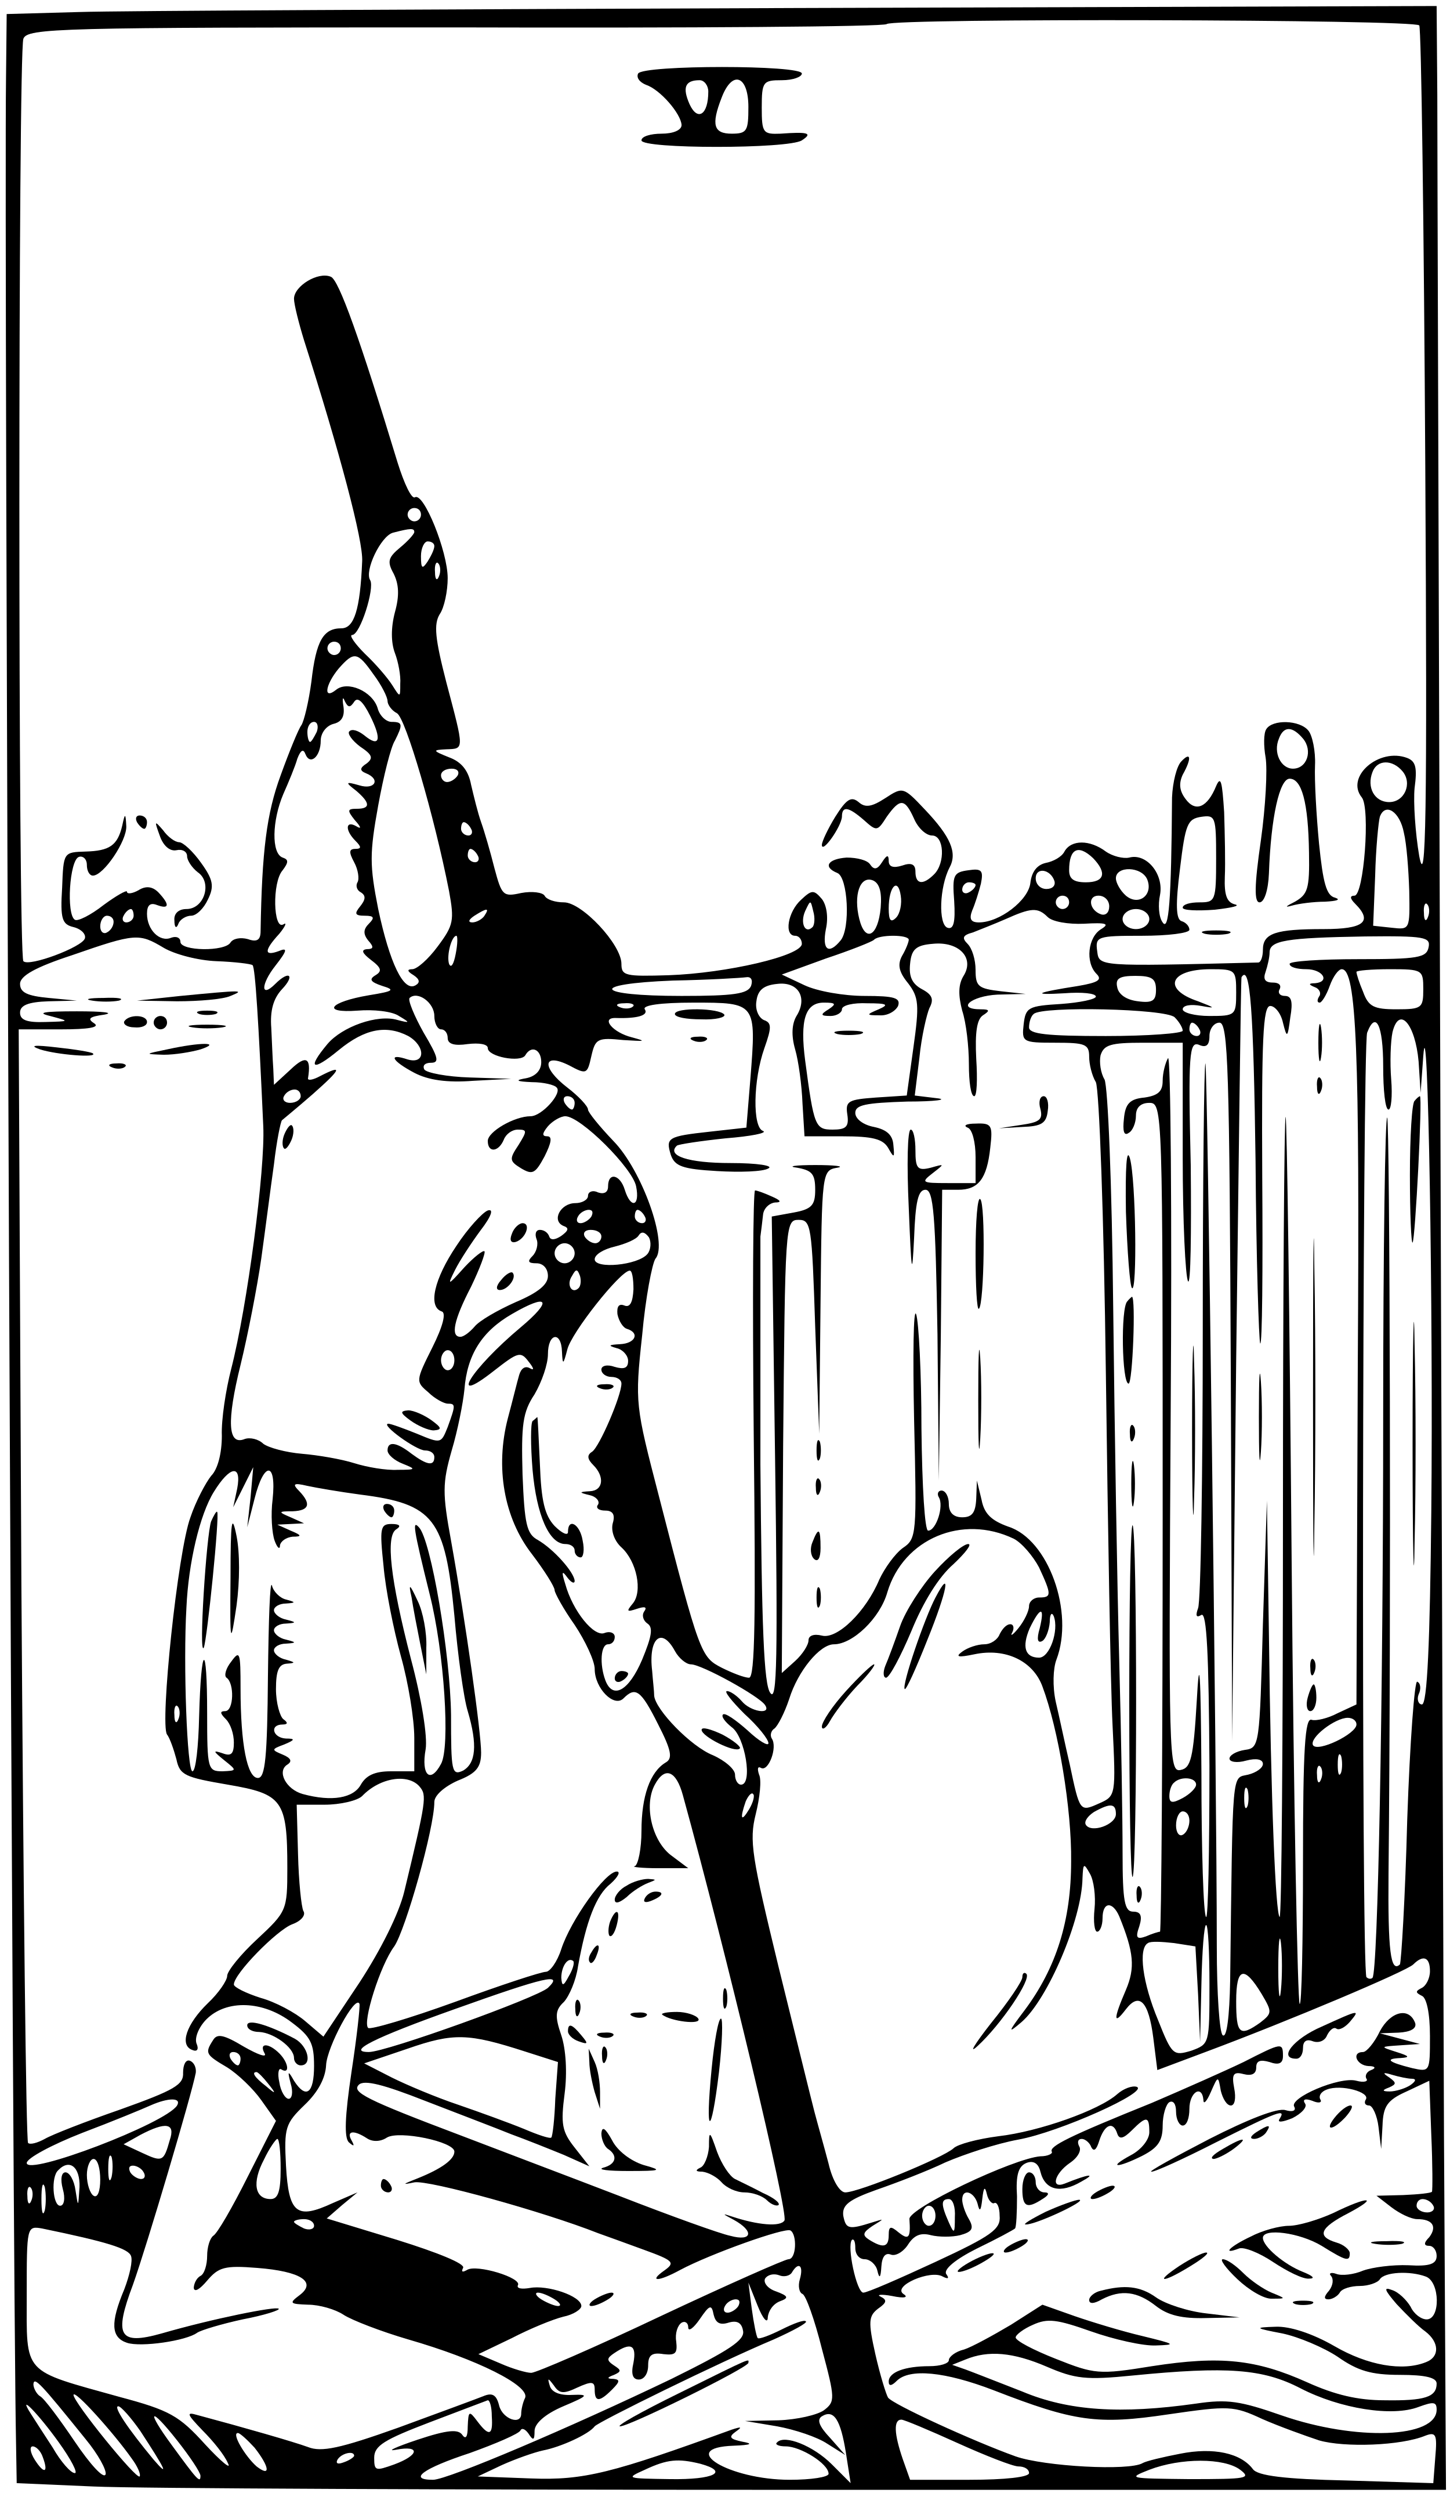 <?xml version="1.0" standalone="no"?>
<!DOCTYPE svg PUBLIC "-//W3C//DTD SVG 20010904//EN"
 "http://www.w3.org/TR/2001/REC-SVG-20010904/DTD/svg10.dtd">
<svg version="1.0" xmlns="http://www.w3.org/2000/svg"
 width="217pt" height="374pt" viewBox="0 0 217 374"
 preserveAspectRatio="xMidYMid meet">
<g transform="translate(0,374) scale(0.1,-0.1)"
fill="#000000" stroke="none">
<path d="M118 3722 l-108 -3 -1 -97 c-3 -227 10 -3298 15 -3537 l1 -60 115 -5
c63 -3 544 -5 1069 -5 l955 0 -3 530 c-1 292 -4 1068 -6 1725 -2 657 -4 1255
-4 1328 l-1 133 -962 -3 c-530 -2 -1011 -4 -1070 -6z m2006 -20 c3 -5 7 -301
9 -658 3 -530 1 -637 -9 -585 -6 35 -9 81 -7 102 4 30 2 40 -11 45 -42 16 -93
-28 -68 -59 13 -16 3 -147 -11 -147 -7 0 -7 -4 1 -12 27 -27 13 -38 -47 -38
-72 0 -91 -6 -91 -31 0 -10 -3 -19 -7 -19 -241 -6 -238 -6 -241 17 -3 22 0 23
67 23 39 0 71 4 71 9 0 5 -5 11 -12 13 -8 3 -9 24 -2 79 8 66 11 74 32 77 21
3 22 0 22 -62 0 -64 -1 -66 -25 -66 -14 0 -25 -3 -25 -8 0 -4 21 -5 48 -3 26
3 39 6 30 8 -12 3 -16 14 -15 41 1 20 0 64 -1 97 -3 46 -5 55 -12 39 -13 -32
-31 -40 -46 -19 -9 12 -10 23 -4 36 14 25 12 35 -2 20 -7 -7 -13 -31 -14 -54
-1 -157 -5 -201 -14 -187 -6 8 -7 27 -4 41 6 31 -20 63 -46 56 -9 -2 -25 2
-35 9 -24 18 -52 18 -62 0 -4 -8 -17 -15 -28 -17 -13 -3 -21 -13 -23 -30 -3
-26 -46 -59 -77 -59 -12 0 -15 5 -10 18 4 9 10 28 13 40 4 20 1 23 -19 20 -22
-3 -24 -7 -21 -46 2 -32 -1 -43 -10 -40 -14 5 -12 61 3 90 12 22 2 46 -37 87
-32 34 -33 34 -59 17 -20 -13 -30 -15 -40 -6 -11 9 -18 5 -35 -22 -11 -18 -20
-37 -20 -42 0 -14 29 27 30 42 0 17 10 15 33 -5 19 -17 20 -17 34 5 20 28 27
28 41 -3 6 -14 18 -25 27 -25 18 0 20 -41 3 -58 -17 -17 -28 -15 -28 4 0 11
-6 14 -20 9 -13 -4 -20 -2 -20 7 0 10 -3 9 -10 -2 -7 -11 -12 -12 -18 -3 -4 6
-19 10 -35 10 -28 -2 -36 -14 -14 -23 16 -6 20 -83 5 -101 -18 -22 -28 -14
-22 17 4 18 1 36 -6 45 -12 14 -15 14 -31 -1 -20 -18 -26 -54 -9 -54 6 0 10
-6 10 -12 0 -18 -113 -44 -199 -47 -65 -2 -71 -1 -71 17 0 29 -59 92 -86 92
-13 0 -26 4 -29 10 -3 5 -19 7 -35 4 -27 -6 -29 -4 -40 37 -6 24 -15 55 -20
69 -5 14 -11 39 -15 56 -4 21 -14 34 -33 41 -25 10 -25 11 -4 12 27 1 27 -2 0
100 -17 66 -19 87 -10 102 7 10 12 35 12 54 0 40 -36 129 -49 121 -5 -3 -16
20 -26 52 -56 184 -88 274 -100 278 -19 8 -55 -14 -55 -33 0 -8 7 -36 15 -62
53 -166 89 -301 87 -331 -3 -72 -12 -100 -31 -100 -27 0 -38 -18 -45 -80 -4
-30 -11 -59 -15 -65 -4 -5 -18 -39 -31 -75 -21 -57 -28 -113 -30 -233 0 -13
-5 -17 -19 -12 -11 3 -22 1 -26 -5 -8 -14 -75 -13 -75 1 0 6 -6 9 -14 6 -17
-7 -36 12 -36 36 0 13 5 17 15 13 19 -7 19 1 2 19 -9 9 -19 10 -30 3 -9 -5
-17 -6 -17 -2 0 3 -16 -6 -35 -20 -19 -15 -39 -25 -43 -22 -13 8 -8 89 6 94 6
2 12 -3 12 -12 0 -9 4 -16 9 -16 16 0 51 52 50 74 -1 20 -2 20 -6 1 -7 -30
-19 -38 -55 -39 -33 -1 -33 -1 -35 -54 -3 -47 0 -55 17 -59 12 -3 19 -11 17
-17 -4 -13 -84 -43 -92 -34 -8 8 -8 1359 0 1380 6 16 51 17 646 17 352 -1 643
1 646 5 10 9 791 7 797 -2z m-1494 -732 c0 -5 -4 -10 -10 -10 -5 0 -10 5 -10
10 0 6 5 10 10 10 6 0 10 -4 10 -10z m-10 -26 c0 -3 -10 -14 -21 -23 -18 -15
-20 -21 -10 -39 8 -16 9 -33 2 -58 -6 -23 -6 -45 0 -61 5 -13 9 -34 8 -46 0
-21 0 -21 -12 -2 -7 11 -25 32 -41 47 -15 15 -24 28 -19 28 12 0 34 70 27 82
-9 14 16 66 34 71 27 7 32 7 32 1z m30 -21 c0 -5 -5 -15 -10 -23 -8 -12 -10
-11 -10 8 0 12 5 22 10 22 6 0 10 -3 10 -7z m7 -45 c-3 -8 -6 -5 -6 6 -1 11 2
17 5 13 3 -3 4 -12 1 -19z m-147 -108 c0 -5 -4 -10 -10 -10 -5 0 -10 5 -10 10
0 6 5 10 10 10 6 0 10 -4 10 -10z m49 -39 c12 -16 21 -34 21 -40 0 -5 6 -14
14 -18 13 -7 56 -154 78 -266 8 -44 7 -51 -17 -83 -14 -19 -31 -34 -38 -34 -8
0 -8 -3 2 -9 9 -6 10 -11 3 -15 -18 -11 -39 34 -56 114 -13 66 -13 83 0 155 8
44 19 88 25 97 12 24 12 28 -5 28 -8 0 -18 9 -21 21 -8 25 -45 41 -62 27 -20
-16 -16 8 4 32 23 26 28 25 52 -9z m-29 -41 c5 8 13 1 24 -21 18 -36 14 -48
-9 -29 -9 7 -18 10 -22 6 -4 -3 4 -14 16 -23 18 -12 20 -17 10 -25 -11 -7 -11
-11 -1 -15 22 -9 13 -25 -10 -18 -21 6 -22 5 -5 -8 21 -18 22 -27 1 -27 -14 0
-15 -2 -3 -17 10 -11 10 -14 2 -9 -16 9 -17 -6 -1 -22 9 -9 9 -12 0 -12 -10 0
-10 -5 -2 -20 6 -11 8 -25 5 -30 -3 -5 -1 -12 5 -15 8 -5 7 -11 -1 -21 -9 -11
-8 -14 7 -14 14 0 15 -3 6 -12 -8 -8 -9 -15 -1 -25 9 -10 8 -13 -2 -13 -9 -1
-7 -6 6 -16 16 -12 17 -17 7 -23 -10 -6 -8 -10 10 -16 20 -6 17 -8 -20 -14
-59 -10 -72 -27 -17 -23 24 2 52 -1 62 -8 17 -10 17 -11 -2 -6 -30 9 -83 -10
-105 -36 -31 -37 -23 -42 17 -9 39 32 71 38 104 21 26 -15 26 -43 -1 -35 -30
10 -24 -2 10 -20 21 -11 49 -15 88 -12 l57 3 -62 2 c-34 1 -65 7 -68 12 -3 6
1 10 10 10 13 0 11 8 -11 45 -14 25 -24 49 -21 52 12 11 37 -7 37 -27 0 -11 5
-20 10 -20 6 0 10 -6 10 -13 0 -9 10 -12 30 -9 17 2 30 0 30 -6 0 -13 49 -22
56 -11 9 16 24 9 24 -10 0 -12 -8 -21 -22 -24 -18 -3 -16 -5 8 -6 17 0 34 -4
37 -8 9 -8 -22 -43 -39 -43 -24 0 -64 -23 -64 -37 0 -18 16 -17 24 2 3 8 12
15 21 15 14 0 14 -2 1 -23 -14 -21 -14 -24 4 -35 17 -10 21 -8 35 18 10 20 12
30 4 30 -8 0 -8 4 1 15 7 8 19 15 26 15 23 0 101 -78 106 -105 6 -30 -8 -34
-17 -5 -7 23 -25 27 -25 5 0 -9 -6 -12 -15 -9 -8 4 -15 1 -15 -5 0 -6 -9 -11
-19 -11 -22 0 -36 -26 -18 -34 9 -3 8 -7 -3 -15 -9 -6 -16 -7 -18 -1 -2 6 -8
10 -14 10 -6 0 -8 -6 -5 -14 3 -7 0 -19 -6 -25 -8 -8 -7 -11 6 -11 10 0 17 -8
17 -19 0 -13 -15 -25 -48 -39 -27 -12 -55 -28 -62 -37 -7 -8 -16 -15 -21 -15
-15 0 -10 25 16 75 13 27 22 51 20 53 -2 2 -16 -9 -30 -24 -25 -28 -26 -28
-14 -4 7 14 24 40 38 59 17 22 20 33 11 30 -8 -3 -30 -27 -47 -53 -33 -49 -43
-91 -22 -98 7 -2 2 -22 -14 -54 -25 -50 -25 -51 -6 -67 10 -10 24 -17 29 -17
12 0 12 -2 0 -35 -10 -25 -10 -25 -46 -10 -20 8 -39 15 -43 15 -12 -1 42 -40
55 -40 8 0 14 -4 14 -10 0 -14 -11 -12 -34 5 -23 18 -36 19 -36 5 0 -6 10 -15
23 -20 20 -8 20 -9 -8 -9 -17 -1 -46 4 -65 10 -19 6 -54 12 -78 14 -24 2 -50
9 -58 15 -7 7 -20 10 -28 7 -25 -10 -27 26 -6 111 11 45 25 117 31 159 6 43
14 106 19 141 4 35 10 64 12 66 1 1 22 18 46 39 43 38 46 45 11 27 -11 -6 -19
-7 -18 -3 5 31 -3 35 -26 13 l-25 -23 -1 24 c-1 13 -2 41 -3 61 -2 26 3 44 16
58 20 21 11 29 -10 8 -22 -22 -22 -1 0 27 18 23 19 28 5 22 -22 -8 -22 1 1 26
9 11 12 18 6 14 -15 -9 -17 63 -1 81 9 12 9 16 0 19 -17 6 -16 55 1 95 8 18
18 42 21 53 5 13 9 15 12 7 7 -18 23 -4 23 20 0 11 8 22 19 25 13 3 17 12 15
26 -2 12 -1 16 2 8 5 -10 8 -10 14 -1z m-56 -45 c-4 -8 -8 -15 -10 -15 -2 0
-4 7 -4 15 0 8 4 15 10 15 5 0 7 -7 4 -15z m1625 -59 c15 -18 3 -46 -20 -46
-22 0 -34 22 -25 45 7 19 30 19 45 1z m-1414 -6 c-3 -5 -10 -10 -16 -10 -5 0
-9 5 -9 10 0 6 7 10 16 10 8 0 12 -4 9 -10z m1416 -86 c4 -16 7 -55 8 -87 1
-58 1 -58 -26 -55 l-28 3 3 75 c1 41 5 81 7 88 8 22 30 8 36 -24z m-1396 6 c3
-5 1 -10 -4 -10 -6 0 -11 5 -11 10 0 6 2 10 4 10 3 0 8 -4 11 -10z m10 -40 c3
-5 1 -10 -4 -10 -6 0 -11 5 -11 10 0 6 2 10 4 10 3 0 8 -4 11 -10z m921 -4
c21 -22 17 -36 -11 -36 -18 0 -25 5 -25 18 0 33 14 39 36 18z m-58 -34 c2 -7
-3 -12 -12 -12 -9 0 -16 7 -16 16 0 17 22 14 28 -4z m139 2 c9 -23 -13 -40
-32 -24 -8 7 -15 19 -15 26 0 19 39 18 47 -2z m-399 -42 c-4 -43 -23 -53 -32
-17 -9 36 1 65 20 58 10 -4 14 -17 12 -41z m23 -15 c-8 -8 -11 -4 -11 14 0 33
14 47 18 19 2 -12 -1 -27 -7 -33z m119 49 c0 -3 -4 -8 -10 -11 -5 -3 -10 -1
-10 4 0 6 5 11 10 11 6 0 10 -2 10 -4z m140 -26 c0 -5 -4 -10 -10 -10 -5 0
-10 5 -10 10 0 6 5 10 10 10 6 0 10 -4 10 -10z m60 -6 c0 -9 -5 -14 -12 -12
-18 6 -21 28 -4 28 9 0 16 -7 16 -16z m-444 -31 c-11 -11 -19 6 -11 24 8 17 8
17 12 0 3 -10 2 -21 -1 -24z m921 15 c-3 -8 -6 -5 -6 6 -1 11 2 17 5 13 3 -3
4 -12 1 -19z m-1937 2 c0 -5 -5 -10 -11 -10 -5 0 -7 5 -4 10 3 6 8 10 11 10 2
0 4 -4 4 -10z m525 0 c-3 -5 -12 -10 -18 -10 -7 0 -6 4 3 10 19 12 23 12 15 0z
m843 -2 c7 -7 31 -11 54 -10 34 2 39 0 26 -8 -20 -12 -24 -50 -7 -67 9 -9 2
-13 -27 -18 -64 -10 -72 -14 -21 -11 26 2 47 0 47 -5 0 -4 -24 -9 -52 -11 -49
-3 -53 -5 -56 -30 -3 -27 -2 -28 47 -28 45 0 51 -2 51 -21 0 -11 4 -28 10 -38
5 -11 12 -198 15 -437 3 -231 7 -467 10 -525 5 -105 5 -106 -20 -117 -29 -13
-29 -13 -44 58 -7 30 -16 73 -21 94 -5 23 -4 50 1 63 27 71 -12 180 -72 199
-25 9 -36 19 -40 40 l-7 29 -1 -27 c-1 -21 -6 -28 -21 -28 -13 0 -20 7 -20 20
0 11 -5 20 -11 20 -5 0 -7 -5 -4 -10 8 -13 -4 -50 -16 -50 -5 0 -9 65 -10 153
0 83 -4 160 -8 171 -4 10 -5 -61 -3 -158 4 -172 4 -178 -17 -192 -12 -9 -27
-30 -35 -47 -20 -48 -63 -90 -86 -84 -12 3 -20 0 -20 -7 0 -7 -9 -21 -20 -31
l-20 -18 2 339 c3 331 3 339 23 339 19 0 20 -8 25 -160 l6 -160 2 197 c2 195
2 197 25 201 12 2 -3 4 -33 4 -30 0 -43 -2 -27 -4 22 -4 27 -9 27 -33 0 -23
-5 -29 -32 -34 l-33 -6 5 -365 c4 -294 3 -362 -7 -348 -10 12 -13 100 -15 342
0 179 0 333 0 341 1 8 3 23 4 33 1 9 9 17 18 18 10 0 9 3 -5 9 -11 5 -22 9
-25 9 -3 1 -4 -163 -2 -364 3 -275 2 -365 -7 -365 -7 0 -25 7 -41 15 -31 16
-33 20 -94 257 -35 135 -36 139 -25 240 5 56 15 108 20 115 19 22 -20 132 -63
176 -21 22 -38 43 -38 47 0 5 -14 20 -31 33 -39 30 -37 53 3 33 26 -14 27 -13
33 14 6 26 9 28 48 24 33 -2 35 -2 13 4 -29 7 -48 30 -24 29 32 -1 49 4 43 13
-4 6 23 10 73 10 94 0 94 0 85 -114 l-6 -73 -54 -6 c-64 -7 -67 -9 -59 -35 6
-17 18 -21 69 -24 34 -2 69 -1 77 4 8 4 -16 8 -57 8 -63 0 -96 11 -80 26 2 2
35 7 73 11 38 3 63 8 56 11 -16 5 -15 76 2 124 11 31 11 38 -1 42 -8 4 -13 16
-11 28 2 17 11 24 31 26 32 4 46 -21 29 -48 -7 -12 -8 -29 -2 -50 5 -17 10
-54 11 -81 l3 -49 57 0 c45 0 60 -4 68 -17 9 -16 10 -16 8 4 -1 15 -10 23 -29
27 -16 3 -28 12 -28 21 0 12 15 15 78 17 42 0 62 3 44 5 l-33 4 7 57 c3 31 11
65 15 74 7 13 4 20 -11 28 -15 8 -20 19 -18 38 2 22 9 28 34 30 39 4 63 -21
46 -48 -8 -13 -8 -29 -2 -52 6 -18 10 -54 10 -80 0 -27 3 -48 8 -48 4 0 5 25
3 56 -2 40 1 59 10 65 11 7 10 9 -3 9 -38 0 -15 20 25 22 l42 1 -37 4 c-34 4
-38 7 -38 32 0 15 -5 32 -12 39 -9 9 -7 13 8 17 10 4 33 13 49 20 38 17 48 18
63 3z m152 -3 c0 -8 -9 -15 -20 -15 -11 0 -20 7 -20 15 0 8 9 15 20 15 11 0
20 -7 20 -15z m-1550 -4 c0 -6 -4 -13 -10 -16 -5 -3 -10 1 -10 9 0 9 5 16 10
16 6 0 10 -4 10 -9z m75 -39 c17 -10 52 -19 79 -20 27 -1 52 -4 54 -6 4 -4 9
-85 16 -241 3 -64 -24 -270 -48 -363 -8 -31 -15 -76 -14 -100 0 -26 -6 -50
-16 -60 -8 -10 -23 -38 -31 -62 -19 -51 -46 -310 -35 -325 4 -5 10 -22 14 -37
5 -24 13 -27 77 -38 82 -14 89 -23 89 -125 0 -63 -1 -65 -45 -106 -25 -23 -45
-48 -45 -55 0 -7 -13 -26 -29 -41 -32 -31 -43 -63 -23 -70 7 -3 10 1 6 10 -3
9 4 25 15 36 30 30 85 28 128 -5 28 -21 33 -31 33 -65 0 -41 -12 -50 -30 -22
-9 16 -10 15 -5 -4 4 -13 2 -23 -3 -23 -5 0 -12 11 -14 25 -3 13 -1 22 3 19
13 -8 11 10 -3 24 -16 16 -31 16 -22 0 4 -7 -10 -2 -31 10 -30 18 -40 20 -46
10 -13 -20 -11 -22 21 -41 16 -10 39 -32 51 -49 l22 -31 -42 -83 c-23 -46 -46
-86 -52 -89 -5 -4 -9 -17 -9 -30 0 -13 -4 -27 -10 -30 -6 -3 -10 -12 -10 -18
1 -7 9 -2 20 11 17 20 26 23 75 19 65 -5 90 -21 63 -41 -16 -12 -14 -13 13
-14 17 0 41 -7 53 -15 12 -8 56 -25 97 -37 104 -30 181 -69 175 -87 -4 -8 -6
-19 -6 -24 0 -18 -28 -8 -33 12 -4 16 -10 20 -24 14 -10 -4 -67 -25 -127 -47
-87 -31 -115 -37 -135 -29 -22 8 -95 29 -166 48 -17 5 -15 1 8 -23 16 -16 33
-37 38 -49 6 -11 -10 2 -34 28 -39 43 -53 51 -128 71 -147 41 -139 32 -139
153 0 102 0 103 23 99 97 -20 129 -30 133 -41 3 -7 -2 -29 -10 -50 -21 -50
-20 -72 4 -80 21 -7 89 3 105 15 6 4 36 13 68 20 32 6 57 14 54 16 -4 4 -99
-15 -175 -37 -64 -18 -72 -4 -43 73 21 59 88 285 94 317 1 8 -3 16 -9 18 -6 2
-10 -6 -10 -18 1 -18 -13 -26 -94 -55 -52 -18 -103 -38 -113 -44 -11 -6 -22
-9 -25 -6 -3 3 -7 379 -10 836 l-4 830 63 0 c42 0 59 3 50 9 -11 7 -7 10 15
13 16 3 -2 5 -41 5 -50 0 -61 -2 -40 -7 30 -8 30 -8 -7 -9 -28 -1 -38 3 -38
14 0 11 12 16 43 17 l42 1 -42 4 c-32 3 -43 8 -43 21 0 12 23 25 78 43 95 33
100 33 137 11z m437 -9 c-3 -16 -7 -22 -10 -15 -4 13 4 42 11 42 2 0 2 -12 -1
-27z m678 21 c0 -3 -4 -14 -10 -24 -7 -13 -5 -24 9 -41 16 -21 17 -32 8 -96
l-10 -72 -46 -3 c-41 -3 -46 -5 -43 -25 3 -19 -2 -23 -22 -23 -26 0 -28 5 -41
103 -8 61 0 87 28 87 18 0 19 -2 7 -10 -13 -8 -12 -10 3 -10 9 0 17 5 17 10 0
6 17 10 38 9 30 0 33 -2 17 -9 -19 -8 -19 -9 1 -9 12 -1 24 6 28 14 4 12 -5
15 -50 15 -31 0 -71 7 -90 16 l-34 16 66 24 c36 12 69 25 72 28 7 8 52 8 52 0z
m778 -11 c-3 -16 -16 -18 -106 -18 -56 0 -102 -3 -102 -7 0 -5 11 -8 25 -8 25
0 36 -19 13 -21 -10 0 -10 -2 0 -6 6 -2 10 -9 6 -14 -3 -5 -3 -9 1 -9 3 0 10
11 15 25 5 14 13 25 18 25 22 0 27 -120 24 -592 l-2 -508 -28 -13 c-15 -8 -33
-12 -39 -10 -10 4 -13 -43 -13 -213 0 -119 -2 -215 -5 -212 -3 3 -9 302 -12
664 -3 363 -7 661 -9 663 -2 2 -4 -267 -4 -599 0 -332 -2 -601 -5 -598 -6 6
-13 169 -16 423 l-3 200 -6 -185 c-5 -182 -5 -185 -27 -188 -13 -2 -23 -8 -23
-13 0 -5 11 -7 25 -3 15 4 25 2 25 -5 0 -6 -10 -13 -22 -16 -25 -6 -23 14 -27
-308 -1 -54 -5 -86 -11 -82 -5 3 -9 62 -9 133 0 252 -14 1317 -17 1321 -2 2
-4 -176 -4 -397 0 -220 -3 -408 -7 -418 -4 -11 -3 -15 5 -10 8 4 11 -59 12
-226 0 -127 -2 -229 -5 -226 -4 3 -7 100 -7 215 -1 154 -3 182 -7 108 -5 -86
-9 -100 -24 -103 -18 -4 -18 19 -15 536 2 297 0 535 -4 529 -4 -7 -8 -22 -8
-34 0 -16 -7 -22 -27 -25 -22 -2 -29 -9 -31 -32 -2 -18 0 -26 7 -21 6 3 11 15
11 26 0 12 7 19 20 19 20 0 20 -7 20 -620 0 -341 -2 -620 -4 -620 -2 0 -12 -3
-21 -7 -14 -5 -16 -2 -10 15 5 16 2 22 -9 22 -13 0 -16 15 -16 88 0 48 -2 177
-5 287 -3 110 -7 347 -9 526 -2 192 -8 333 -13 344 -6 10 -8 26 -6 36 5 16 15
19 64 19 l59 0 0 -172 c0 -95 4 -178 8 -185 4 -6 5 72 4 174 -4 167 -2 185 12
180 11 -5 16 -1 16 13 0 11 7 20 15 20 13 0 15 -67 17 -537 l2 -538 6 570 c4
314 7 571 8 573 13 21 18 -50 21 -275 1 -147 5 -270 7 -273 3 -2 4 110 3 250
-1 205 1 255 12 255 7 0 16 -11 19 -25 6 -24 7 -23 11 8 4 23 2 32 -8 32 -8 0
-11 5 -8 10 3 6 -1 10 -10 10 -12 0 -15 5 -11 16 3 9 6 22 6 29 0 18 25 22
143 24 89 1 98 -1 95 -16z m-288 -68 c0 -34 -1 -35 -40 -35 -22 0 -40 5 -40
10 0 6 12 8 28 5 22 -4 21 -3 -5 7 -54 18 -43 48 19 48 37 0 38 -1 38 -35z
m280 5 c0 -28 -2 -30 -40 -30 -34 0 -42 4 -50 26 -6 14 -10 27 -10 30 0 2 23
4 50 4 49 0 50 -1 50 -30z m-1006 5 c-5 -12 -26 -15 -104 -15 -131 0 -141 18
-13 23 54 1 103 4 110 5 7 1 10 -4 7 -13z m606 -6 c0 -16 -5 -20 -27 -17 -17
2 -29 10 -31 21 -3 13 3 17 27 17 25 0 31 -4 31 -21z m-783 -25 c-3 -3 -12 -4
-19 -1 -8 3 -5 6 6 6 11 1 17 -2 13 -5z m811 -16 c7 -7 12 -16 12 -20 0 -4
-52 -8 -115 -8 -89 0 -115 3 -115 13 0 8 3 17 7 20 12 12 198 8 211 -5z m365
-66 l3 -47 4 55 c7 94 15 -380 12 -682 -2 -195 -6 -288 -14 -288 -5 0 -8 7 -5
15 4 8 3 17 -2 19 -4 3 -11 -90 -15 -206 -3 -117 -9 -214 -11 -217 -14 -13
-18 21 -17 136 4 383 2 1126 -2 1131 -3 3 -6 -197 -6 -444 0 -434 -8 -835 -16
-843 -2 -2 -6 -2 -9 1 -8 7 -6 1393 1 1413 13 34 24 11 24 -50 0 -36 3 -65 8
-65 4 0 6 20 4 45 -2 25 -1 57 2 71 10 40 34 12 39 -44z m-328 48 c3 -5 1 -10
-4 -10 -6 0 -11 5 -11 10 0 6 2 10 4 10 3 0 8 -4 11 -10z m-1345 -100 c0 -5
-7 -10 -16 -10 -8 0 -12 5 -9 10 3 6 10 10 16 10 5 0 9 -4 9 -10z m410 -10 c0
-5 -2 -10 -4 -10 -3 0 -8 5 -11 10 -3 6 -1 10 4 10 6 0 11 -4 11 -10z m25
-170 c-3 -5 -11 -10 -16 -10 -6 0 -7 5 -4 10 3 6 11 10 16 10 6 0 7 -4 4 -10z
m80 0 c3 -5 1 -10 -4 -10 -6 0 -11 5 -11 10 0 6 2 10 4 10 3 0 8 -4 11 -10z
m-65 -30 c0 -5 -4 -10 -9 -10 -6 0 -13 5 -16 10 -3 6 1 10 9 10 9 0 16 -4 16
-10z m69 -26 c-14 -17 -79 -23 -79 -8 0 7 13 15 30 19 16 4 33 11 36 17 4 6 9
5 15 -3 4 -7 3 -19 -2 -25z m-109 1 c0 -8 -7 -15 -15 -15 -8 0 -15 7 -15 15 0
8 7 15 15 15 8 0 15 -7 15 -15z m6 -52 c-10 -10 -19 5 -10 18 6 11 8 11 12 0
2 -7 1 -15 -2 -18z m82 -2 c-1 -19 -5 -28 -14 -24 -8 3 -11 -2 -10 -13 2 -10
8 -20 14 -22 20 -6 13 -22 -10 -23 -17 -1 -19 -2 -5 -6 9 -2 17 -11 17 -19 0
-11 -6 -13 -20 -9 -11 4 -20 2 -20 -4 0 -6 7 -11 15 -11 8 0 15 -4 15 -10 0
-18 -33 -95 -44 -102 -8 -5 -7 -11 2 -20 17 -17 15 -38 -5 -39 -17 -1 -17 -2
0 -6 9 -2 15 -9 12 -14 -4 -5 1 -9 11 -9 11 0 15 -6 11 -19 -3 -12 3 -27 13
-36 23 -21 32 -66 17 -84 -10 -12 -9 -13 6 -8 12 4 16 3 11 -4 -4 -6 -1 -14 5
-18 9 -6 6 -20 -8 -54 -20 -47 -44 -60 -55 -31 -9 24 -7 54 4 54 6 0 10 5 10
11 0 6 -7 9 -15 6 -16 -7 -48 33 -59 73 -6 19 -5 21 3 10 6 -8 11 -10 11 -5
-1 13 -31 47 -55 61 -17 9 -20 24 -23 98 -2 74 0 93 18 120 11 19 20 45 20 60
0 32 20 35 21 4 1 -21 2 -20 8 3 6 25 78 116 93 118 4 1 6 -12 6 -28z m-169
-57 c-74 -62 -110 -120 -40 -65 36 28 40 30 52 14 8 -10 9 -14 2 -10 -7 4 -13
0 -16 -10 -3 -10 -10 -39 -17 -65 -19 -73 -6 -149 36 -203 19 -25 34 -49 34
-54 0 -4 13 -28 30 -52 16 -24 30 -54 30 -66 0 -29 29 -58 43 -44 18 18 26 13
52 -39 20 -39 22 -51 11 -57 -23 -14 -36 -50 -36 -102 0 -27 -5 -51 -10 -53
-6 -1 10 -3 35 -3 l45 0 -24 18 c-30 21 -43 76 -26 107 15 28 32 21 42 -16 65
-236 158 -625 152 -636 -6 -10 -40 -7 -79 6 -15 5 -14 4 3 -5 31 -17 28 -33
-5 -24 -15 3 -90 30 -167 60 -78 30 -184 70 -236 90 -143 54 -164 65 -153 76
8 8 38 0 99 -24 49 -19 107 -41 129 -50 22 -8 57 -22 79 -31 l38 -17 -22 28
c-19 24 -21 35 -15 81 4 31 2 66 -5 87 -10 29 -9 38 4 50 8 9 18 32 21 53 12
67 27 107 49 124 11 10 15 18 9 18 -17 0 -69 -73 -83 -116 -6 -19 -17 -34 -23
-34 -7 0 -68 -20 -136 -45 -69 -25 -127 -42 -130 -39 -9 8 18 94 39 122 17 25
60 177 60 216 0 10 15 23 35 32 28 11 35 20 35 42 0 30 -23 194 -45 317 -13
71 -13 86 1 135 9 30 17 71 19 91 4 52 26 87 71 113 55 32 62 21 13 -20z m-99
-49 c0 -8 -4 -15 -10 -15 -5 0 -10 7 -10 15 0 8 5 15 10 15 6 0 10 -7 10 -15z
m-325 -192 l-6 -28 15 30 15 30 -4 -45 -5 -45 11 43 c14 56 33 56 27 -1 -3
-23 -1 -51 3 -62 4 -11 8 -14 8 -7 1 6 9 12 19 13 14 0 14 2 -3 9 l-20 9 20 1
20 1 -20 9 c-19 8 -19 9 3 9 25 1 28 11 10 30 -11 11 -9 13 12 8 14 -3 49 -9
79 -13 111 -14 127 -36 141 -181 5 -59 14 -124 20 -143 15 -51 12 -78 -7 -89
-17 -8 -18 -1 -18 83 -1 91 -30 262 -48 281 -10 11 -9 1 16 -100 22 -87 31
-229 17 -254 -16 -30 -30 -17 -23 22 3 19 -6 75 -22 135 -31 120 -38 184 -22
194 8 5 5 8 -7 8 -17 0 -18 -6 -12 -63 3 -35 15 -95 26 -135 11 -39 20 -94 20
-122 l0 -50 -35 0 c-24 0 -37 -6 -45 -20 -11 -20 -43 -26 -87 -14 -25 7 -39
34 -23 44 8 5 5 10 -7 15 -17 7 -17 8 2 15 17 7 17 9 3 9 -20 1 -25 21 -5 21
8 0 8 3 1 8 -5 4 -11 24 -11 45 0 27 4 37 16 38 14 1 13 2 -1 6 -10 2 -18 9
-18 14 0 5 8 10 18 10 16 1 16 2 0 6 -10 2 -18 9 -18 14 0 5 8 10 18 10 16 1
16 2 0 6 -10 2 -18 9 -18 14 0 5 8 10 18 10 15 1 15 2 0 6 -9 2 -19 12 -21 21
-3 9 -5 -52 -6 -135 -1 -122 -4 -153 -15 -153 -16 0 -26 50 -26 134 0 54 -1
58 -14 40 -8 -10 -11 -21 -7 -24 12 -8 11 -50 -2 -50 -8 0 -8 -3 1 -12 7 -7
12 -22 12 -35 0 -17 -4 -21 -17 -16 -15 5 -14 3 2 -10 20 -16 20 -16 -2 -17
-22 0 -23 3 -23 87 0 109 -9 105 -12 -5 -1 -45 -5 -82 -10 -82 -8 0 -14 160
-9 245 3 67 20 139 41 173 24 39 42 42 35 5z m1162 -75 c12 -6 29 -26 38 -43
19 -41 19 -45 0 -45 -8 0 -15 -6 -15 -13 0 -7 -7 -22 -16 -33 -8 -10 -13 -13
-9 -6 3 6 2 12 -3 12 -6 0 -12 -7 -16 -15 -3 -8 -13 -15 -23 -15 -10 0 -25 -5
-33 -11 -11 -8 -6 -9 18 -4 47 10 88 -10 102 -48 24 -64 44 -184 43 -262 0
-88 -22 -159 -70 -223 -25 -33 -25 -35 -4 -17 39 34 90 153 91 215 1 23 2 23
11 7 6 -10 9 -34 7 -53 -2 -19 0 -34 4 -34 4 0 8 9 8 20 0 25 15 26 25 3 22
-54 24 -77 10 -110 -19 -44 -19 -54 0 -29 20 26 34 12 41 -43 l6 -48 72 27
c126 47 301 121 311 131 15 15 25 11 25 -10 0 -11 -6 -22 -12 -25 -10 -5 -10
-7 0 -12 7 -3 12 -26 12 -60 0 -54 0 -54 -27 -48 -36 9 -41 14 -17 15 15 1 13
3 -6 9 -25 8 -25 8 5 10 l30 2 -30 8 -30 8 28 1 c18 1 27 6 25 14 -9 25 -37
18 -53 -12 -8 -17 -20 -31 -25 -31 -18 0 -10 -20 8 -21 10 0 12 -3 4 -6 -6 -2
-10 -8 -7 -13 3 -4 -4 -6 -15 -3 -25 7 -102 -26 -93 -39 3 -6 -3 -8 -13 -5
-12 4 -57 -14 -114 -43 -52 -27 -92 -49 -87 -49 4 -1 48 19 97 44 94 47 105
51 95 35 -4 -6 4 -5 19 1 14 7 23 17 19 22 -4 6 0 8 11 4 9 -4 15 -3 12 2 -3
5 1 12 10 15 21 8 65 -4 58 -15 -3 -5 -1 -9 5 -9 5 0 12 -15 14 -32 l4 -33 2
35 c1 29 7 38 36 51 l34 16 3 -81 c2 -45 2 -83 1 -85 -1 -2 -20 -4 -43 -5
l-40 -1 22 -17 c13 -10 30 -18 39 -18 23 0 30 -11 18 -27 -9 -9 -8 -13 0 -13
6 0 11 -7 11 -15 0 -12 -10 -16 -42 -14 -24 1 -54 -3 -68 -8 -14 -6 -32 -8
-40 -5 -8 3 -12 1 -8 -3 4 -5 3 -14 -3 -22 -8 -9 -8 -13 -1 -13 6 0 14 5 17
10 3 6 17 10 30 10 13 0 27 5 30 10 7 11 45 13 69 4 21 -8 22 -64 1 -64 -8 0
-19 8 -24 19 -6 10 -18 22 -28 25 -13 5 -11 0 7 -21 14 -15 33 -34 43 -41 21
-16 22 -38 1 -46 -35 -14 -87 -5 -137 24 -33 19 -67 30 -88 29 -32 -1 -32 -2
10 -10 24 -5 62 -21 83 -35 30 -21 50 -27 93 -27 38 0 55 -4 55 -13 0 -20 -17
-26 -78 -25 -40 0 -74 8 -116 27 -76 34 -129 40 -232 24 -80 -13 -86 -12 -144
11 -33 13 -60 27 -60 32 0 4 12 13 26 19 22 10 36 8 87 -10 34 -12 78 -22 97
-21 31 1 29 2 -20 14 -30 7 -76 21 -102 30 l-48 17 -47 -30 c-27 -16 -58 -33
-70 -37 -13 -3 -23 -11 -23 -16 0 -5 -13 -9 -29 -9 -37 0 -61 -9 -61 -23 0 -7
4 -7 12 1 19 19 72 14 145 -14 121 -47 155 -52 262 -36 90 13 97 13 140 -7 25
-11 64 -25 85 -32 38 -11 123 -8 159 7 16 6 18 2 15 -32 l-3 -39 -130 4 c-92
2 -133 7 -140 17 -18 24 -59 33 -109 23 -26 -5 -51 -11 -56 -14 -20 -12 -147
-5 -190 10 -64 23 -184 78 -191 88 -3 5 -12 34 -19 65 -11 49 -10 57 4 68 13
9 14 13 4 18 -7 3 1 4 17 1 19 -4 25 -2 17 3 -17 12 41 37 59 26 8 -4 10 -3 5
4 -4 7 14 22 46 38 29 14 55 28 57 30 2 2 3 24 3 48 -2 32 2 45 14 50 10 4 18
0 21 -13 7 -28 30 -33 61 -15 24 13 12 12 -25 -3 -21 -8 -15 15 8 31 12 8 18
19 14 25 -3 6 -2 11 4 11 5 0 12 -6 14 -12 4 -8 8 -4 12 9 8 25 21 30 27 11 3
-9 9 -8 22 5 22 22 26 21 26 -3 0 -11 -12 -26 -27 -34 -37 -20 -21 -20 17 -1
23 12 30 22 30 45 0 16 5 32 10 35 6 3 10 -3 10 -14 0 -12 5 -21 10 -21 6 0
10 11 10 25 0 25 19 37 21 13 0 -7 5 -2 11 12 11 25 11 25 15 2 3 -12 9 -22
15 -22 6 0 8 11 5 26 -4 21 -1 25 14 21 12 -3 19 0 19 10 0 10 6 12 20 8 14
-5 20 -2 20 9 0 21 -2 20 -59 -9 -27 -13 -88 -40 -137 -61 -124 -50 -154 -65
-150 -73 2 -3 -6 -7 -17 -7 -40 -3 -198 -78 -196 -94 2 -28 -1 -32 -16 -20
-12 10 -15 10 -15 -4 0 -18 -8 -20 -29 -7 -11 7 -10 11 5 21 18 11 18 11 -1 5
-35 -11 -39 -10 -43 10 -2 16 8 24 50 39 29 10 76 28 103 41 28 12 76 28 109
34 61 11 197 72 177 79 -7 2 -20 -3 -29 -11 -27 -24 -117 -56 -178 -63 -31 -4
-61 -12 -67 -18 -15 -14 -142 -66 -162 -66 -8 0 -19 17 -25 43 -6 23 -16 58
-21 77 -5 19 -29 117 -54 218 -40 165 -44 188 -34 228 6 24 9 51 5 59 -3 9 -2
13 3 10 11 -6 25 31 16 44 -3 5 -1 12 4 15 5 4 15 23 22 44 13 42 46 82 67 82
28 0 69 39 80 78 24 80 112 117 189 80z m39 -134 c-5 -17 -3 -23 4 -19 5 3 10
16 11 28 0 12 3 16 6 9 8 -21 -6 -62 -22 -62 -21 0 -26 16 -14 44 16 33 23 33
15 0z m-546 -34 c6 -11 17 -20 24 -20 16 0 103 -48 111 -61 10 -15 -22 -10
-35 6 -7 8 -17 15 -22 15 -5 0 7 -15 26 -34 20 -18 36 -38 36 -44 0 -5 -14 3
-31 19 -18 16 -34 27 -37 24 -3 -3 3 -11 13 -19 20 -14 32 -86 14 -86 -5 0 -9
7 -9 15 0 8 -15 21 -33 29 -33 13 -86 68 -88 89 0 7 -2 23 -3 37 -6 49 14 67
34 30z m-743 -102 c-3 -8 -6 -5 -6 6 -1 11 2 17 5 13 3 -3 4 -12 1 -19z m1763
-8 c0 -14 -58 -42 -65 -31 -6 11 33 41 52 41 7 0 13 -4 13 -10z m-23 -72 c-3
-7 -5 -2 -5 12 0 14 2 19 5 13 2 -7 2 -19 0 -25z m-30 -10 c-3 -8 -6 -5 -6 6
-1 11 2 17 5 13 3 -3 4 -12 1 -19z m-1349 -11 c11 -13 10 -20 -23 -157 -8 -33
-35 -87 -67 -136 l-54 -81 -27 23 c-15 13 -45 29 -67 35 -22 7 -40 16 -40 20
0 16 64 81 87 90 14 5 21 14 17 20 -3 6 -7 44 -8 85 l-2 74 42 0 c23 0 49 6
56 13 27 28 69 34 86 14z m1162 3 c0 -5 -9 -14 -20 -20 -15 -8 -20 -8 -20 3 0
8 3 17 7 20 10 10 33 8 33 -3z m77 -32 c-3 -7 -5 -2 -5 12 0 14 2 19 5 13 2
-7 2 -19 0 -25z m-746 -5 c-12 -20 -14 -14 -5 12 4 9 9 14 11 11 3 -2 0 -13
-6 -23z m549 -7 c0 -16 -37 -29 -45 -16 -3 5 3 13 12 19 25 14 33 13 33 -3z
m110 -10 c0 -8 -4 -18 -10 -21 -5 -3 -10 3 -10 14 0 12 5 21 10 21 6 0 10 -6
10 -14z m30 -245 c0 -89 0 -89 -27 -99 -27 -8 -29 -7 -50 46 -23 55 -30 107
-15 115 4 3 21 2 39 0 l32 -5 4 -72 3 -71 2 88 c1 48 4 87 7 87 3 0 5 -40 5
-89z m107 -8 c-2 -21 -4 -6 -4 32 0 39 2 55 4 38 2 -18 2 -50 0 -70z m-1066
20 c-8 -15 -10 -15 -11 -2 0 17 10 32 18 25 2 -3 -1 -13 -7 -23z m1037 -26
c16 -27 16 -29 -2 -43 -31 -22 -36 -17 -36 32 0 51 12 54 38 11z m-1068 9
c-17 -15 -242 -96 -268 -96 -34 0 7 21 128 64 137 49 164 55 140 32z m-294
-126 c-10 -67 -11 -98 -4 -105 8 -7 9 -6 4 3 -8 14 3 16 23 3 9 -6 21 -5 30 1
18 11 101 -6 101 -21 0 -12 -20 -26 -55 -40 -23 -9 -24 -10 -5 -6 21 4 194
-44 275 -76 11 -4 42 -15 69 -25 44 -16 47 -19 30 -31 -24 -17 -9 -17 24 1 45
24 157 64 165 59 10 -6 9 -43 -3 -43 -5 0 -91 -38 -191 -85 -99 -47 -187 -85
-194 -85 -7 0 -28 6 -46 14 l-33 14 50 24 c27 14 61 28 77 32 15 3 27 11 27
16 0 15 -51 32 -77 27 -12 -2 -20 -1 -18 4 7 11 -62 32 -76 23 -7 -4 -9 -3 -6
3 4 6 -38 23 -99 42 l-105 32 23 20 23 19 -37 -16 c-54 -25 -66 -16 -70 56 -3
57 -1 63 28 91 20 19 31 40 32 59 1 27 44 107 50 92 1 -4 -4 -50 -12 -102z
m259 31 l50 -16 -4 -55 c-1 -30 -4 -56 -6 -58 -2 -2 -20 4 -41 13 -22 9 -66
25 -98 36 -33 11 -78 30 -100 41 l-41 21 65 22 c69 24 91 23 175 -4z m-425
-11 c0 -5 -2 -10 -4 -10 -3 0 -8 5 -11 10 -3 6 -1 10 4 10 6 0 11 -4 11 -10z
m41 -37 c13 -16 12 -17 -3 -4 -17 13 -22 21 -14 21 2 0 10 -8 17 -17z m1712 7
c7 0 6 -4 -3 -10 -8 -5 -22 -9 -30 -9 -12 0 -12 2 -1 6 11 5 11 7 0 15 -11 7
-9 8 4 4 10 -3 24 -6 30 -6z m-1848 -40 c-17 -27 -225 -106 -225 -86 0 7 37
27 83 45 45 17 91 36 102 41 27 12 47 12 40 0z m-11 -52 c-9 -32 -11 -33 -41
-19 l-28 13 25 14 c38 20 53 18 44 -8z m166 -43 c0 -34 -4 -45 -15 -45 -24 0
-28 25 -10 59 8 17 18 31 20 31 3 0 5 -20 5 -45z m-253 -12 c-3 -10 -5 -4 -5
12 0 17 2 24 5 18 2 -7 2 -21 0 -30z m-17 -4 c0 -17 -4 -28 -10 -24 -5 3 -10
17 -10 31 0 13 5 24 10 24 6 0 10 -14 10 -31z m-31 -11 c-2 -31 -2 -31 -6 -5
-2 15 -9 27 -15 27 -6 0 -8 -10 -4 -25 4 -14 2 -25 -4 -25 -11 0 -14 43 -3 53
17 18 33 5 32 -25z m96 22 c3 -5 2 -10 -4 -10 -5 0 -13 5 -16 10 -3 6 -2 10 4
10 5 0 13 -4 16 -10z m-148 -57 c-3 -10 -5 -2 -5 17 0 19 2 27 5 18 2 -10 2
-26 0 -35z m-20 15 c-3 -8 -6 -5 -6 6 -1 11 2 17 5 13 3 -3 4 -12 1 -19z
m1441 -4 c4 2 8 -6 8 -19 2 -20 -12 -30 -96 -69 -54 -25 -102 -46 -108 -46
-10 0 -25 70 -17 79 3 2 5 -3 5 -12 0 -10 6 -17 14 -17 8 0 17 -8 19 -17 3
-13 5 -11 6 6 1 15 6 21 14 18 7 -3 19 4 26 15 9 14 19 18 34 14 12 -3 32 -3
44 0 18 5 21 10 13 24 -6 10 -10 23 -10 29 0 18 18 12 23 -6 3 -13 5 -11 7 7
2 18 4 20 7 7 2 -9 8 -15 11 -13z m-59 -21 c0 -25 -1 -26 -9 -8 -12 27 -12 35
0 35 6 0 10 -12 9 -27z m716 17 c3 -5 -1 -10 -9 -10 -9 0 -16 5 -16 10 0 6 4
10 9 10 6 0 13 -4 16 -10z m-745 -15 c0 -8 -4 -15 -10 -15 -5 0 -10 7 -10 15
0 8 5 15 10 15 6 0 10 -7 10 -15z m-930 -15 c0 -5 -7 -7 -15 -4 -8 4 -15 8
-15 10 0 2 7 4 15 4 8 0 15 -4 15 -10z m727 -80 c-3 -10 -1 -20 4 -22 5 -2 18
-38 29 -82 20 -75 20 -79 3 -92 -10 -7 -40 -14 -68 -15 l-50 -1 48 -8 c27 -5
60 -16 75 -26 l27 -17 -23 26 c-16 17 -20 27 -12 32 18 11 28 -5 36 -55 l7
-45 -28 28 c-28 28 -71 45 -82 33 -4 -3 2 -6 13 -6 22 0 64 -26 64 -41 0 -5
-26 -9 -58 -9 -91 0 -170 48 -84 51 26 1 30 3 13 6 -19 4 -21 7 -10 15 10 7 9
8 -6 3 -179 -65 -221 -76 -300 -73 l-80 3 36 17 c20 9 48 19 62 22 26 5 68 24
77 36 6 7 187 96 268 130 29 13 51 25 48 27 -2 3 -18 -3 -36 -12 -18 -9 -34
-15 -36 -13 -2 2 -6 22 -9 44 l-5 39 14 -35 c8 -20 15 -27 15 -17 1 10 8 20
18 24 14 5 13 8 -6 15 -12 4 -19 13 -16 19 4 6 13 8 21 5 7 -3 16 -1 19 4 10
17 18 11 12 -10z m-367 -30 c8 -5 11 -10 5 -10 -5 0 -17 5 -25 10 -8 5 -10 10
-5 10 6 0 17 -5 25 -10z m275 -10 c-3 -5 -11 -10 -16 -10 -6 0 -7 5 -4 10 3 6
11 10 16 10 6 0 7 -4 4 -10z m-15 -25 c13 4 20 0 22 -12 3 -14 -20 -29 -107
-72 -150 -72 -335 -151 -357 -151 -38 0 -15 17 55 40 39 14 74 29 76 34 2 4 7
2 12 -5 7 -11 9 -10 9 4 0 11 15 25 43 37 38 16 39 18 13 17 -18 -1 -30 4 -33
13 -4 13 -3 13 6 1 8 -12 14 -13 35 -3 22 10 26 9 26 -3 0 -19 7 -19 26 0 12
12 12 15 2 16 -10 0 -10 2 1 6 11 5 11 7 0 14 -12 8 -11 11 1 19 24 16 33 12
28 -15 -4 -17 -1 -25 8 -25 8 0 14 9 14 21 0 15 5 20 23 17 18 -2 21 1 19 19
-2 12 2 24 8 28 5 3 10 0 10 -7 0 -7 8 -1 17 12 15 22 18 23 21 7 3 -12 9 -16
22 -12z m477 -66 c42 -18 58 -20 128 -13 142 14 195 10 251 -19 60 -31 138
-43 177 -28 22 8 27 8 27 -4 0 -43 -121 -47 -231 -9 -63 22 -82 25 -129 18
-113 -16 -191 -11 -260 18 -36 14 -74 29 -85 33 l-20 7 20 8 c34 14 71 11 122
-11z m-1439 -108 c19 -23 32 -47 30 -53 -3 -7 -23 15 -46 49 -23 34 -46 65
-52 68 -5 3 -10 12 -10 18 1 12 11 1 78 -82z m69 -29 c9 -12 14 -24 12 -27 -5
-5 -99 111 -99 122 1 9 61 -58 87 -95z m539 63 c2 -29 -4 -31 -22 -7 -12 16
-13 15 -14 -8 0 -16 -3 -20 -8 -13 -6 9 -22 8 -67 -7 -33 -11 -48 -18 -32 -15
36 7 35 -8 -3 -22 -28 -10 -30 -10 -30 10 0 18 15 27 83 53 45 17 84 32 87 33
3 0 6 -10 6 -24z m-648 -39 c18 -25 29 -46 24 -46 -6 0 -21 17 -33 38 -13 20
-28 43 -33 51 -21 33 12 -1 42 -43z m122 17 c36 -55 45 -72 20 -43 -39 47 -61
80 -53 80 4 0 19 -17 33 -37z m90 -67 c0 -12 -5 -6 -43 46 -39 53 -33 59 8 7
19 -24 35 -48 35 -53z m1133 49 c42 -19 83 -35 91 -35 9 0 16 -4 16 -10 0 -6
-36 -10 -89 -10 l-89 0 -11 31 c-13 38 -14 59 -2 59 4 0 42 -16 84 -35z
m-1052 -7 c22 -28 25 -45 3 -28 -17 15 -38 50 -28 50 3 0 14 -10 25 -22z
m-317 -14 c9 -24 2 -26 -12 -4 -7 11 -8 20 -3 20 5 0 12 -7 15 -16z m466 2 c0
-2 -7 -7 -16 -10 -8 -3 -12 -2 -9 4 6 10 25 14 25 6z m518 -12 c44 -12 21 -24
-45 -23 -66 1 -67 1 -38 14 34 16 50 17 83 9z m808 -9 c17 -13 10 -14 -76 -14
-91 1 -93 1 -60 14 47 18 112 18 136 0z"/>
<path d="M955 3630 c-3 -6 2 -13 12 -17 21 -7 52 -43 53 -60 0 -8 -13 -13 -30
-13 -16 0 -30 -4 -30 -10 0 -13 220 -13 240 0 17 11 9 13 -32 10 -26 -1 -28 1
-28 39 0 39 2 41 30 41 17 0 30 5 30 10 0 13 -237 13 -245 0z m105 -27 c0 -35
-16 -45 -28 -19 -11 25 -7 36 15 36 7 0 13 -8 13 -17z m60 -23 c0 -36 -2 -40
-25 -40 -27 0 -31 13 -15 54 16 42 40 33 40 -14z"/>
<path d="M1895 2649 c-4 -6 -4 -25 -1 -42 3 -18 0 -74 -7 -124 -10 -69 -10
-93 -2 -93 7 0 13 18 14 43 3 85 16 142 31 142 18 0 28 -35 29 -111 1 -54 -2
-62 -21 -73 -14 -7 -16 -9 -5 -6 10 3 33 6 50 6 18 1 24 3 15 6 -13 3 -18 22
-24 81 -4 42 -7 95 -6 117 1 21 -4 45 -10 52 -13 16 -54 17 -63 2z m55 -14
c15 -18 6 -45 -15 -45 -18 0 -30 24 -21 45 7 19 20 19 36 0z"/>
<path d="M205 2510 c3 -5 8 -10 11 -10 2 0 4 5 4 10 0 6 -5 10 -11 10 -5 0 -7
-4 -4 -10z"/>
<path d="M239 2490 c5 -15 15 -24 25 -22 9 2 16 -2 16 -9 0 -6 7 -17 16 -24
22 -15 10 -55 -17 -55 -12 0 -19 -7 -18 -17 0 -11 3 -13 6 -5 2 6 11 12 19 12
8 0 19 11 25 24 10 20 8 30 -10 55 -12 17 -27 31 -33 31 -6 0 -17 8 -24 18
-13 15 -13 14 -5 -8z"/>
<path d="M1803 2343 c9 -2 25 -2 35 0 9 3 1 5 -18 5 -19 0 -27 -2 -17 -5z"/>
<path d="M426 2044 c-4 -9 -4 -19 -1 -22 2 -3 7 3 11 12 4 9 4 19 1 22 -2 3
-7 -3 -11 -12z"/>
<path d="M766 1894 c-4 -10 -1 -14 6 -12 15 5 23 28 10 28 -5 0 -13 -7 -16
-16z"/>
<path d="M750 1825 c-8 -9 -8 -15 -2 -15 12 0 26 19 19 26 -2 2 -10 -2 -17
-11z"/>
<path d="M614 1615 c11 -8 27 -15 35 -15 13 1 12 4 -3 15 -11 8 -27 15 -35 15
-13 -1 -12 -4 3 -15z"/>
<path d="M1010 2223 c0 -5 18 -8 39 -8 22 -1 37 3 35 7 -7 10 -74 11 -74 1z"/>
<path d="M1038 2183 c7 -3 16 -2 19 1 4 3 -2 6 -13 5 -11 0 -14 -3 -6 -6z"/>
<path d="M1557 2081 c4 -16 -1 -20 -29 -24 l-33 -5 35 2 c28 1 36 5 38 24 2
12 -1 22 -6 22 -6 0 -8 -9 -5 -19z"/>
<path d="M1448 2053 c7 -2 12 -22 12 -44 l0 -39 -42 0 c-39 0 -40 1 -22 15 18
14 18 14 -3 8 -20 -5 -23 -1 -23 26 0 17 -3 31 -7 31 -5 0 -6 -53 -3 -117 4
-99 5 -106 8 -45 2 54 6 72 17 72 12 0 15 -36 18 -217 l2 -218 3 218 2 217 24
0 c30 0 43 16 48 63 4 34 2 37 -22 36 -14 0 -19 -3 -12 -6z"/>
<path d="M1460 1865 c0 -49 2 -86 5 -83 8 7 10 157 2 164 -4 4 -7 -32 -7 -81z"/>
<path d="M1464 1645 c0 -66 1 -92 3 -57 2 34 2 88 0 120 -2 31 -3 3 -3 -63z"/>
<path d="M1222 1570 c0 -14 2 -19 5 -12 2 6 2 18 0 25 -3 6 -5 1 -5 -13z"/>
<path d="M1221 1514 c0 -11 3 -14 6 -6 3 7 2 16 -1 19 -3 4 -6 -2 -5 -13z"/>
<path d="M1216 1433 c-4 -9 -3 -20 2 -25 6 -6 10 1 10 16 0 30 -3 32 -12 9z"/>
<path d="M1222 1350 c0 -14 2 -19 5 -12 2 6 2 18 0 25 -3 6 -5 1 -5 -13z"/>
<path d="M270 2250 l-65 -7 60 -1 c33 0 69 3 80 8 22 9 19 9 -75 0z"/>
<path d="M138 2243 c12 -2 30 -2 40 0 9 3 -1 5 -23 4 -22 0 -30 -2 -17 -4z"/>
<path d="M298 2223 c6 -2 18 -2 25 0 6 3 1 5 -13 5 -14 0 -19 -2 -12 -5z"/>
<path d="M186 2212 c-2 -4 4 -9 15 -9 10 -1 19 2 19 8 0 11 -27 12 -34 1z"/>
<path d="M230 2210 c0 -5 5 -10 10 -10 6 0 10 5 10 10 0 6 -4 10 -10 10 -5 0
-10 -4 -10 -10z"/>
<path d="M288 2203 c12 -2 32 -2 45 0 12 2 2 4 -23 4 -25 0 -35 -2 -22 -4z"/>
<path d="M60 2170 c25 -8 87 -13 79 -6 -2 2 -26 6 -54 9 -34 4 -42 3 -25 -3z"/>
<path d="M250 2170 c-34 -7 -34 -7 -5 -8 17 0 41 4 55 8 33 11 0 11 -50 0z"/>
<path d="M168 2143 c7 -3 16 -2 19 1 4 3 -2 6 -13 5 -11 0 -14 -3 -6 -6z"/>
<path d="M370 710 c0 -6 8 -10 18 -10 21 -1 52 -23 52 -39 0 -6 5 -11 10 -11
18 0 11 29 -9 40 -40 21 -71 30 -71 20z"/>
<path d="M1253 2193 c9 -2 25 -2 35 0 9 3 1 5 -18 5 -19 0 -27 -2 -17 -5z"/>
<path d="M1973 2180 c0 -25 2 -35 4 -22 2 12 2 32 0 45 -2 12 -4 2 -4 -23z"/>
<path d="M1971 2114 c0 -11 3 -14 6 -6 3 7 2 16 -1 19 -3 4 -6 -2 -5 -13z"/>
<path d="M1685 1927 c2 -60 6 -111 9 -114 8 -9 6 162 -3 194 -5 17 -7 -13 -6
-80z"/>
<path d="M1965 1650 c0 -212 1 -298 2 -193 2 106 2 280 0 385 -1 106 -2 20 -2
-192z"/>
<path d="M1687 1793 c-10 -10 -8 -123 2 -123 6 0 11 129 5 130 0 0 -4 -3 -7
-7z"/>
<path d="M1784 1600 c0 -113 2 -159 3 -102 2 56 2 148 0 205 -1 56 -3 10 -3
-103z"/>
<path d="M1884 1620 c0 -58 1 -81 3 -52 2 28 2 76 0 105 -2 28 -3 5 -3 -53z"/>
<path d="M1691 1594 c0 -11 3 -14 6 -6 3 7 2 16 -1 19 -3 4 -6 -2 -5 -13z"/>
<path d="M1693 1520 c0 -30 2 -43 4 -27 2 15 2 39 0 55 -2 15 -4 2 -4 -28z"/>
<path d="M1690 1195 c0 -148 2 -266 5 -263 7 7 7 520 0 526 -3 3 -5 -115 -5
-263z"/>
<path d="M1961 1244 c0 -11 3 -14 6 -6 3 7 2 16 -1 19 -3 4 -6 -2 -5 -13z"/>
<path d="M1957 1200 c-3 -11 -1 -20 4 -20 5 0 9 9 9 20 0 11 -2 20 -4 20 -2 0
-6 -9 -9 -20z"/>
<path d="M1701 904 c0 -11 3 -14 6 -6 3 7 2 16 -1 19 -3 4 -6 -2 -5 -13z"/>
<path d="M2117 2093 c-4 -3 -7 -54 -7 -111 0 -58 2 -103 4 -101 4 4 15 219 11
219 -1 0 -5 -3 -8 -7z"/>
<path d="M2114 1580 c0 -162 2 -229 3 -147 2 81 2 213 0 295 -1 81 -3 14 -3
-148z"/>
<path d="M898 1663 c7 -3 16 -2 19 1 4 3 -2 6 -13 5 -11 0 -14 -3 -6 -6z"/>
<path d="M797 1614 c-3 -4 -3 -36 0 -73 6 -68 25 -111 49 -111 8 0 14 -4 14
-10 0 -5 4 -10 9 -10 4 0 6 11 3 25 -4 25 -22 35 -22 13 0 -6 -9 -2 -20 9 -15
16 -20 38 -22 92 -2 39 -3 71 -4 71 0 0 -3 -3 -7 -6z"/>
<path d="M920 1229 c0 -5 5 -7 10 -4 6 3 10 8 10 11 0 2 -4 4 -10 4 -5 0 -10
-5 -10 -11z"/>
<path d="M938 919 c-10 -5 -18 -15 -18 -21 0 -7 7 -5 18 4 9 9 24 18 32 21 13
5 13 5 0 6 -8 0 -23 -4 -32 -10z"/>
<path d="M965 900 c-3 -6 1 -7 9 -4 18 7 21 14 7 14 -6 0 -13 -4 -16 -10z"/>
<path d="M913 865 c-3 -9 -3 -18 -1 -21 3 -3 8 4 11 16 6 23 -1 27 -10 5z"/>
<path d="M885 819 c-4 -6 -5 -12 -2 -15 2 -3 7 2 10 11 7 17 1 20 -8 4z"/>
<path d="M1082 750 c0 -14 2 -19 5 -12 2 6 2 18 0 25 -3 6 -5 1 -5 -13z"/>
<path d="M861 734 c0 -11 3 -14 6 -6 3 7 2 16 -1 19 -3 4 -6 -2 -5 -13z"/>
<path d="M948 723 c7 -3 16 -2 19 1 4 3 -2 6 -13 5 -11 0 -14 -3 -6 -6z"/>
<path d="M991 726 c12 -10 60 -16 54 -6 -3 5 -18 10 -32 10 -15 0 -24 -2 -22
-4z"/>
<path d="M1065 645 c-10 -102 -1 -105 11 -5 5 44 6 80 3 80 -4 0 -10 -34 -14
-75z"/>
<path d="M850 701 c0 -5 7 -12 16 -15 14 -5 15 -4 4 9 -14 17 -20 19 -20 6z"/>
<path d="M898 693 c7 -3 16 -2 19 1 4 3 -2 6 -13 5 -11 0 -14 -3 -6 -6z"/>
<path d="M901 664 c0 -11 3 -14 6 -6 3 7 2 16 -1 19 -3 4 -6 -2 -5 -13z"/>
<path d="M882 655 c0 -11 4 -31 8 -45 l8 -25 0 25 c0 14 -3 34 -8 45 l-9 20 1
-20z"/>
<path d="M900 548 c0 -9 5 -20 10 -23 15 -10 12 -23 -7 -28 -10 -3 7 -5 37 -5
50 0 52 1 23 9 -19 6 -39 21 -47 37 -10 18 -15 22 -16 10z"/>
<path d="M1061 528 c-1 -14 -7 -29 -13 -31 -8 -4 -7 -6 3 -6 9 -1 22 -8 29
-16 7 -8 22 -15 34 -15 12 0 27 -5 34 -12 6 -6 14 -9 17 -7 3 3 -7 11 -23 18
-15 8 -34 17 -42 21 -8 4 -20 22 -27 41 -11 32 -12 32 -12 7z"/>
<path d="M575 1480 c3 -5 8 -10 11 -10 2 0 4 5 4 10 0 6 -5 10 -11 10 -5 0 -7
-4 -4 -10z"/>
<path d="M316 1464 c-7 -19 -19 -204 -11 -189 5 12 24 199 20 203 -1 2 -5 -5
-9 -14z"/>
<path d="M345 1380 c-1 -102 0 -103 9 -42 5 37 5 79 0 104 -7 35 -9 24 -9 -62z"/>
<path d="M616 1350 c2 -14 8 -45 13 -70 l9 -45 0 40 c1 22 -5 54 -13 70 -12
26 -14 27 -9 5z"/>
<path d="M1399 1389 c-20 -22 -44 -59 -52 -82 -8 -23 -18 -50 -22 -59 -4 -10
-3 -18 1 -18 5 0 22 32 38 70 18 44 41 81 63 100 18 17 28 30 22 30 -7 0 -29
-18 -50 -41z"/>
<path d="M1400 1350 c-16 -30 -51 -132 -46 -137 2 -2 17 31 34 74 30 74 36
109 12 63z"/>
<path d="M1266 1210 c-20 -22 -36 -46 -36 -53 0 -6 6 -3 12 8 6 11 24 35 41
53 17 17 28 32 25 32 -3 0 -22 -18 -42 -40z"/>
<path d="M1530 782 c0 -6 -21 -37 -47 -69 -25 -32 -34 -47 -20 -34 35 32 81
100 73 108 -3 3 -6 1 -6 -5z"/>
<path d="M1978 708 c-42 -18 -66 -48 -38 -48 6 0 10 7 10 16 0 10 5 14 15 10
9 -3 18 1 21 9 4 8 10 13 14 10 4 -3 13 2 20 10 16 19 15 19 -42 -7z"/>
<path d="M2000 575 c-19 -22 -8 -25 13 -3 9 10 13 18 8 18 -5 0 -14 -7 -21
-15z"/>
<path d="M1880 550 c-9 -6 -10 -10 -3 -10 6 0 15 5 18 10 8 12 4 12 -15 0z"/>
<path d="M1830 525 c-14 -8 -20 -14 -14 -15 5 0 19 7 30 15 24 18 16 19 -16 0z"/>
<path d="M1530 465 c0 -27 7 -30 30 -15 10 6 11 10 3 10 -7 0 -13 7 -13 15 0
8 -4 15 -10 15 -5 0 -10 -11 -10 -25z"/>
<path d="M1640 460 c-8 -5 -10 -10 -5 -10 6 0 17 5 25 10 8 5 11 10 5 10 -5 0
-17 -5 -25 -10z"/>
<path d="M1565 431 c-22 -11 -35 -19 -30 -19 14 -1 93 36 80 37 -5 0 -28 -8
-50 -18z"/>
<path d="M1995 429 c-22 -10 -52 -19 -66 -19 -14 0 -40 -7 -57 -16 -32 -15
-44 -28 -18 -18 7 3 30 -6 51 -20 21 -14 45 -26 54 -25 10 0 6 4 -9 10 -28 11
-60 38 -60 51 0 15 55 8 88 -12 37 -23 42 -24 42 -11 0 5 -9 13 -20 16 -30 9
-25 22 18 44 47 25 30 26 -23 0z"/>
<path d="M1510 380 c-8 -5 -10 -10 -5 -10 6 0 17 5 25 10 8 5 11 10 5 10 -5 0
-17 -5 -25 -10z"/>
<path d="M2058 383 c12 -2 30 -2 40 0 9 3 -1 5 -23 4 -22 0 -30 -2 -17 -4z"/>
<path d="M1450 355 c-14 -8 -20 -14 -15 -14 6 0 21 6 35 14 14 8 21 14 15 14
-5 0 -21 -6 -35 -14z"/>
<path d="M1765 350 c-39 -26 -25 -26 17 0 18 11 29 20 23 20 -5 0 -23 -9 -40
-20z"/>
<path d="M1852 330 c17 -16 40 -30 52 -29 21 0 21 0 -1 9 -12 5 -31 18 -42 29
-12 12 -25 21 -31 21 -5 0 4 -13 22 -30z"/>
<path d="M1648 313 c-10 -2 -18 -9 -18 -14 0 -6 7 -6 19 1 29 15 53 12 81 -10
18 -14 39 -19 75 -18 l50 1 -50 6 c-27 3 -61 14 -75 24 -24 17 -47 19 -82 10z"/>
<path d="M1938 293 c6 -2 18 -2 25 0 6 3 1 5 -13 5 -14 0 -19 -2 -12 -5z"/>
<path d="M1050 1152 c0 -10 50 -35 57 -28 3 2 -9 12 -26 21 -17 8 -31 12 -31
7z"/>
<path d="M570 470 c0 -5 5 -10 11 -10 5 0 7 5 4 10 -3 6 -8 10 -11 10 -2 0 -4
-4 -4 -10z"/>
<path d="M890 300 c-8 -5 -10 -10 -5 -10 6 0 17 5 25 10 8 5 11 10 5 10 -5 0
-17 -5 -25 -10z"/>
<path d="M1015 159 c-55 -27 -94 -49 -87 -49 14 0 192 88 192 95 0 6 10 11
-105 -46z"/>
</g>
</svg>
